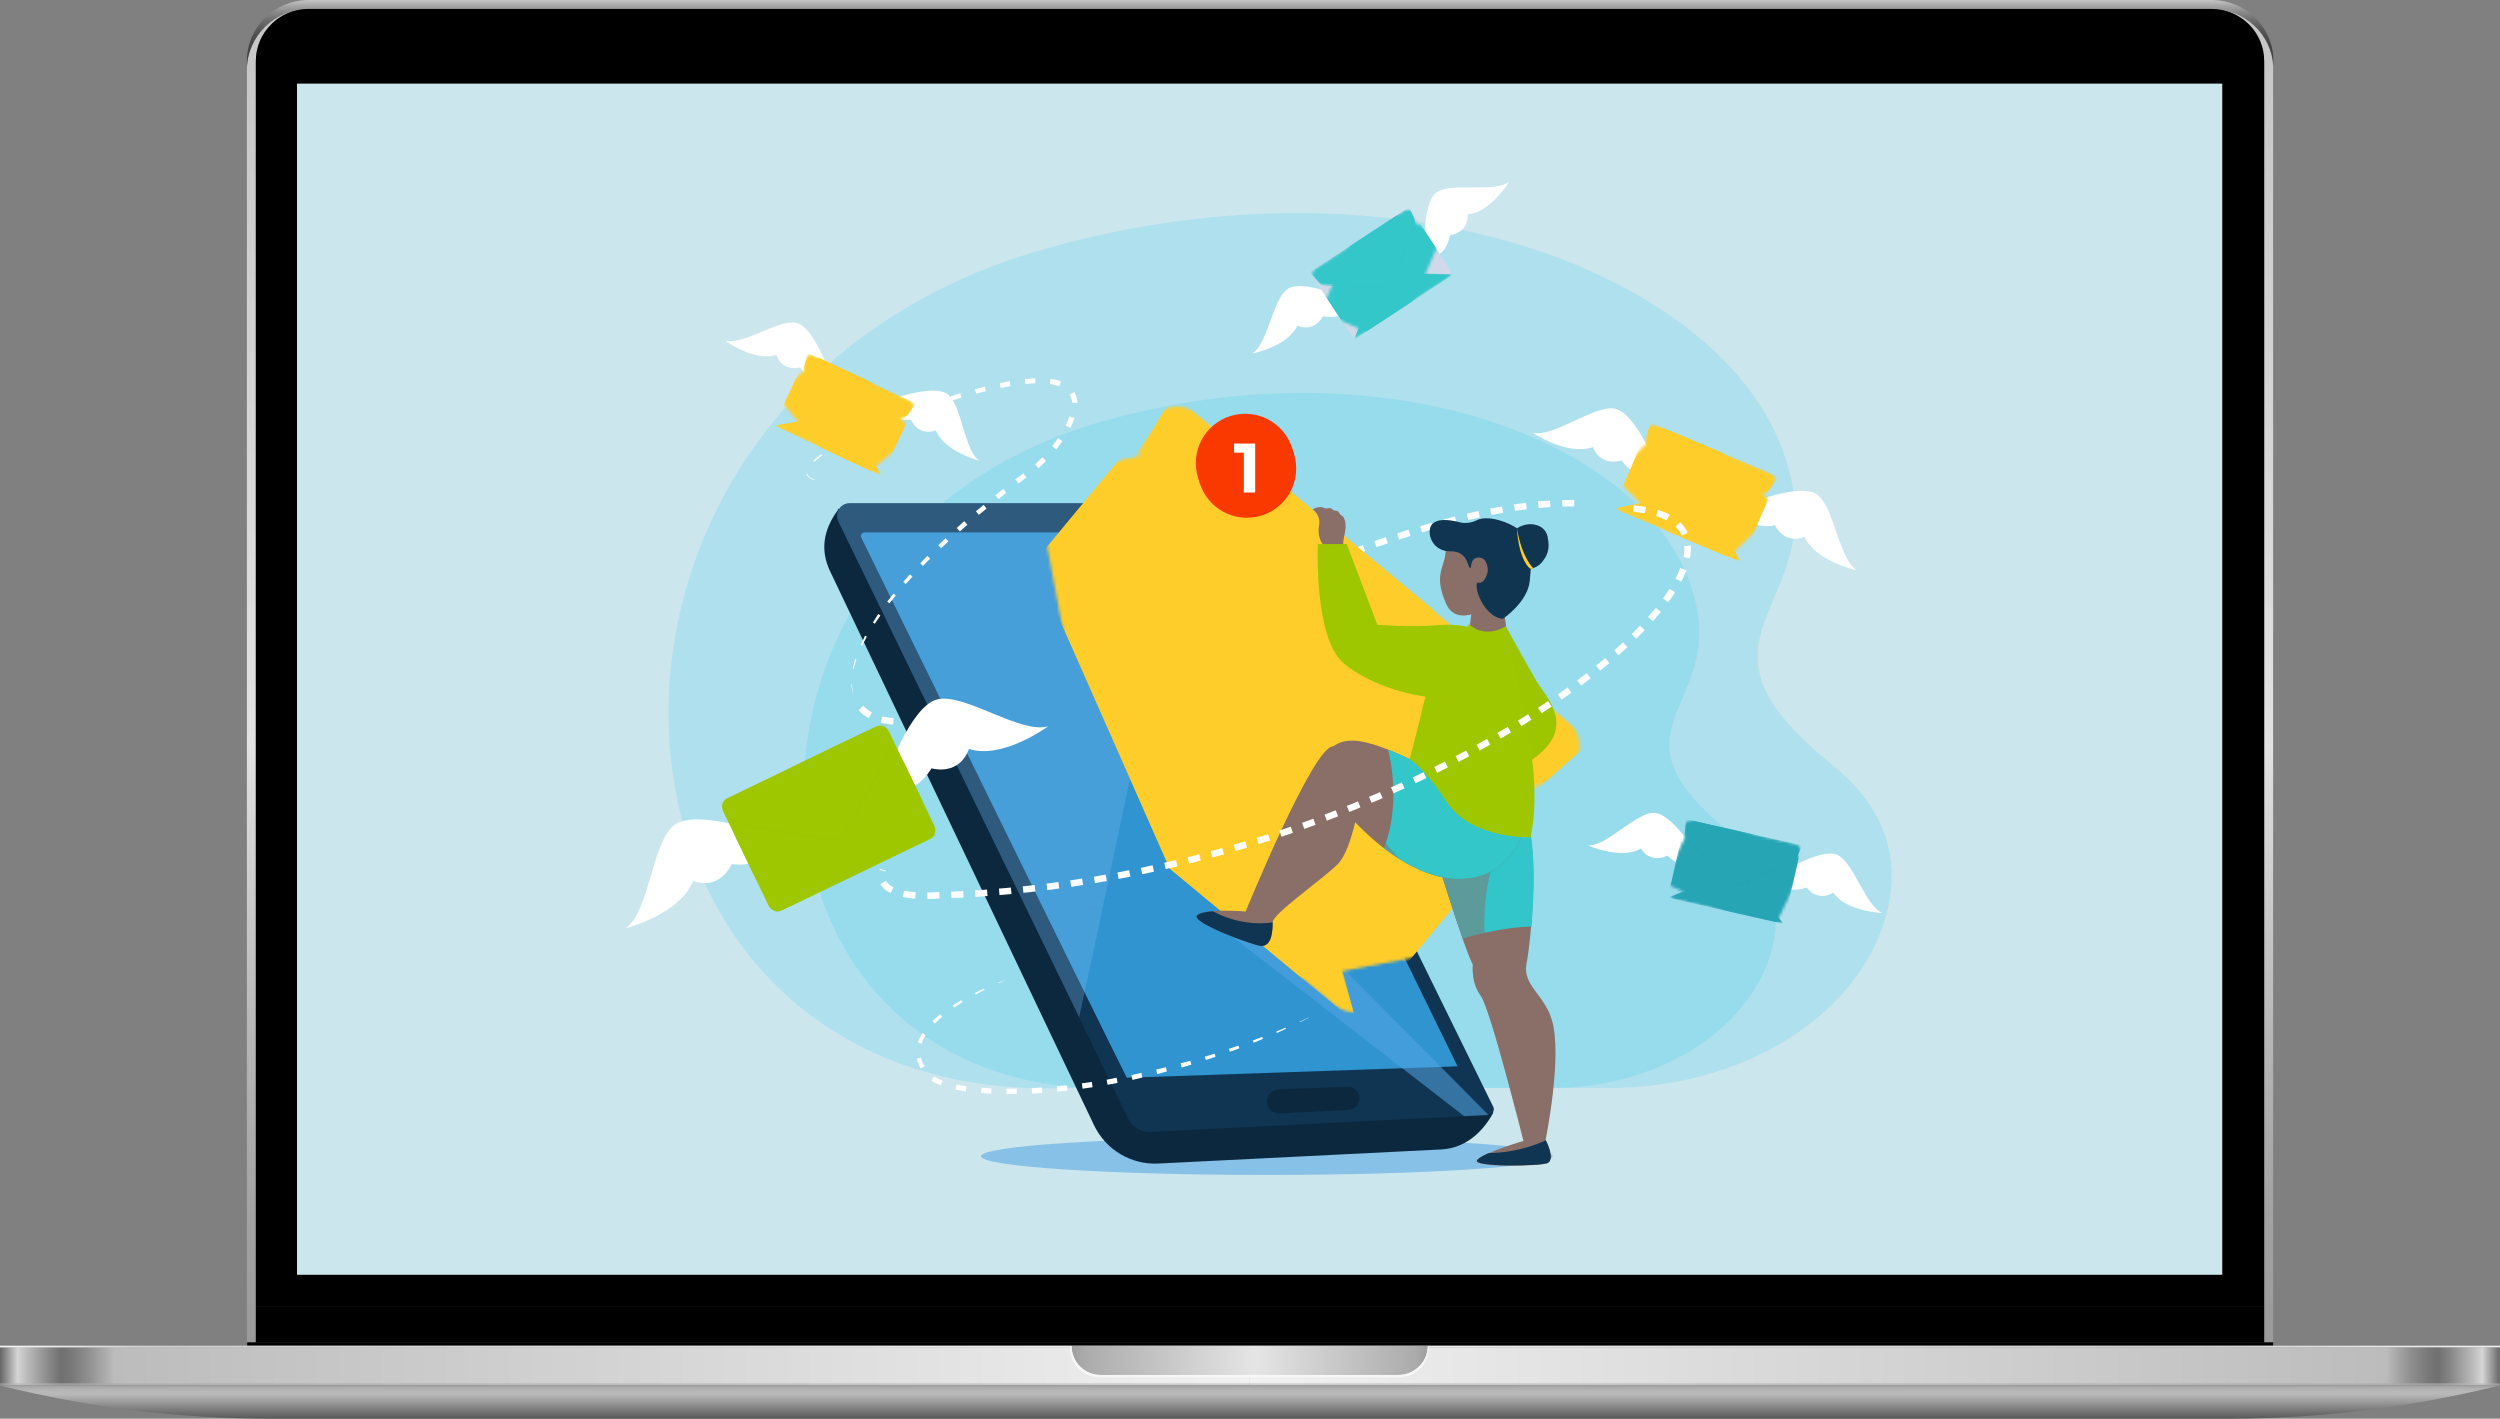 <svg width="867" height="492" viewBox="0 0 867 492" fill="none" xmlns="http://www.w3.org/2000/svg">
<rect x="0" y="0" width="867" height="492" fill="#808080" stroke="none"/>
<g clip-path="url(#clip0_80_4291)">
<path d="M766.966 2.99H107.08C95.23 2.99 85.622 12.492 85.622 24.13V465.521H88.718V21.14C88.718 20.18 88.824 19.325 88.931 18.364C88.931 18.044 89.038 17.724 89.145 17.51C89.251 17.19 89.251 16.977 89.358 16.656C89.465 16.336 89.465 16.122 89.572 15.802C90.319 13.346 91.6 11.211 93.202 9.396C93.415 9.182 93.629 8.969 93.842 8.755C93.949 8.542 94.056 8.435 94.162 8.328C95.016 7.474 96.084 6.62 97.152 5.872C97.472 5.659 97.899 5.445 98.326 5.232C98.753 5.018 99.073 4.805 99.5 4.698C99.821 4.591 100.034 4.378 100.355 4.271C102.383 3.417 104.732 2.99 107.08 2.99H766.966C770.062 2.99 773.051 3.844 775.613 5.232C776.04 5.445 776.36 5.659 776.787 5.872C777.321 6.193 777.748 6.513 778.175 6.833C778.389 7.047 778.602 7.154 778.816 7.367C779.136 7.687 779.457 7.901 779.777 8.221C779.884 8.328 779.99 8.435 780.097 8.542C780.311 8.755 780.524 8.969 780.738 9.182C783.513 12.385 785.222 16.443 785.222 21.034V465.521H788.318V22.849C787.677 11.745 778.389 2.99 766.966 2.99Z" fill="url(#paint0_linear_80_4291)"/>
<path d="M85.622 21.141C85.622 9.503 95.23 0 107.08 0H766.965C778.816 0 788.424 9.503 788.424 21.141V22.849C787.784 11.852 778.389 3.096 767.072 3.096H107.08C95.23 3.096 85.622 12.599 85.622 24.237V21.141Z" fill="url(#paint1_linear_80_4291)"/>
<path d="M785.222 453.242H88.718V465.628H785.222V453.242Z" fill="black"/>
<path d="M785.222 21.247V453.242H88.718V21.247C88.718 11.211 96.938 3.096 106.974 3.096H766.859C777.001 3.096 785.222 11.211 785.222 21.247Z" fill="black"/>
<path d="M788.318 465.521V466.695H785.222H88.718H85.728V465.521H788.318Z" fill="black"/>
<path d="M433.447 467.336H0V480.469H433.447V467.336Z" fill="url(#paint2_linear_80_4291)"/>
<path d="M867 466.695H0V467.336H867V466.695Z" fill="url(#paint3_linear_80_4291)"/>
<path d="M866.893 467.336H433.447V480.469H866.893V467.336Z" fill="url(#paint4_linear_80_4291)"/>
<path d="M433.447 467.336H0V479.721H433.447V467.336Z" fill="url(#paint5_linear_80_4291)"/>
<path d="M866.893 467.336H433.447V479.721H866.893V467.336Z" fill="url(#paint6_linear_80_4291)"/>
<path d="M495.154 466.695C495.154 469.471 494.086 472.034 492.165 473.849C490.35 475.664 487.894 476.839 485.012 476.839H381.668C376.116 476.839 371.632 472.354 371.632 466.802H495.154V466.695Z" fill="url(#paint7_linear_80_4291)"/>
<path d="M495.154 466.695C495.154 469.471 494.086 472.034 492.165 473.849C490.35 475.664 487.894 476.839 485.012 476.839H381.668C376.116 476.839 371.632 472.354 371.632 466.802H371.099V467.549C371.099 473.102 375.583 477.586 381.134 477.586H485.439C490.99 477.586 495.474 473.102 495.474 467.549V466.802H495.154V466.695Z" fill="url(#paint8_linear_80_4291)"/>
<path d="M0 480.469C30.533 488.156 62.241 492 94.163 492H433.447H772.731C804.652 492 836.36 488.049 866.893 480.469H433.447H0Z" fill="url(#paint9_linear_80_4291)"/>
<path d="M770.679 29H103V442.096H770.679V29Z" fill="#CCE6ED"/>
<path opacity="0.22" d="M370.723 377.303H558.157C603.667 377.303 643.699 353.029 653.813 318.471C658.954 300.94 656.173 281.975 635.272 265.118C576.277 217.496 640.413 211.344 617.32 153.776C593.554 94.776 485.594 51.79 363.138 86.094C179.665 137.425 194.329 384.214 370.723 377.303Z" fill="#48CFEF"/>
<path opacity="0.22" d="M389.096 377.303H538.1C574.255 377.303 606.028 358.001 614.118 330.524C618.164 316.617 615.972 301.53 599.37 288.128C552.511 250.284 603.415 245.395 585.127 199.712C566.164 152.849 480.369 118.713 383.028 145.938C237.311 186.732 248.942 382.781 389.096 377.303Z" fill="#48CFEF"/>
<path d="M545.937 174.51C463.681 173.415 323.864 272.957 298.497 245.479" stroke="white" stroke-width="2.256" stroke-miterlimit="10" stroke-dasharray="4.16 4.16"/>
<path opacity="0.56" d="M439.325 407.477C494.063 407.477 538.436 404.572 538.436 400.987C538.436 397.403 494.063 394.497 439.325 394.497C384.588 394.497 340.214 397.403 340.214 400.987C340.214 404.572 384.588 407.477 439.325 407.477Z" fill="#52A4E2"/>
<path d="M499.837 398.627L401.737 403.516C392.298 404.022 383.449 398.712 379.403 390.199L287.877 198.111C284.591 191.199 285.265 184.203 290.406 177.123L290.827 176.365L517.872 385.9C513.995 392.98 507.927 398.206 499.837 398.627Z" fill="#0B283E"/>
<path d="M516.187 386.659L399.04 392.559C395.753 392.727 392.719 390.957 391.287 388.007L290.743 180.832C289.31 177.882 291.417 174.51 294.704 174.51H409.912C413.03 174.51 415.811 176.281 417.244 179.062L517.872 383.877C518.462 385.141 517.619 386.574 516.187 386.659Z" fill="#0F3552"/>
<path d="M298.665 186.395C298.412 185.889 298.581 185.383 298.749 185.215C298.918 184.962 299.171 184.625 299.761 184.625H411.85C413.705 184.625 415.474 185.72 416.317 187.406L505.483 369.801L390.781 373.763C383.027 358.507 298.665 186.395 298.665 186.395Z" fill="#3094D1"/>
<path opacity="0.27" d="M374.262 352.776L290.743 180.832C289.31 177.882 291.417 174.51 294.704 174.51H409.912C413.03 174.51 374.262 352.776 374.262 352.776Z" fill="#84BDF1"/>
<path opacity="0.56" d="M447.501 300.265L427.442 324.877L507.759 387.08L516.187 386.659L458.204 328.164L447.501 300.265Z" fill="#52A4E2"/>
<path d="M439.747 383.372L439.915 383.709C440.59 385.226 442.107 386.237 443.792 386.153L467.643 384.889C470.508 384.72 472.278 381.77 471.014 379.157C470.34 377.724 468.823 376.797 467.306 376.882L443.287 377.809C440.505 377.977 438.651 380.843 439.747 383.372Z" fill="#0B283E"/>
<mask id="mask0_80_4291" style="mask-type:luminance" maskUnits="userSpaceOnUse" x="360" y="143" width="158" height="206">
<path d="M391.751 340.264L360.543 175.285C359.545 169.752 363.178 164.443 368.645 163.392L473.861 143.532C479.393 142.534 484.702 146.167 485.753 151.635L516.961 316.614C517.959 322.147 514.327 327.456 508.859 328.507L403.643 348.367C398.111 349.365 392.802 345.732 391.751 340.264Z" fill="white"/>
</mask>
<g mask="url(#mask0_80_4291)">
<path d="M551.883 256.893L406.909 136.759L325.61 234.888L470.585 355.021L551.883 256.893Z" fill="#FECD29"/>
</g>
<mask id="mask1_80_4291" style="mask-type:luminance" maskUnits="userSpaceOnUse" x="360" y="143" width="158" height="206">
<path d="M391.751 340.264L360.543 175.285C359.545 169.752 363.178 164.443 368.645 163.392L473.861 143.532C479.393 142.534 484.702 146.167 485.753 151.635L516.961 316.614C517.959 322.147 514.327 327.456 508.859 328.507L403.643 348.367C398.111 349.365 392.802 345.732 391.751 340.264Z" fill="white"/>
</mask>
<g mask="url(#mask1_80_4291)">
<path opacity="0.3" d="M551.883 256.893L406.909 136.759L325.61 234.888L470.585 355.021L551.883 256.893Z" fill="#FECD29"/>
</g>
<mask id="mask2_80_4291" style="mask-type:luminance" maskUnits="userSpaceOnUse" x="329" y="141" width="219" height="210">
<path d="M462.754 348.561L333.472 241.434C329.174 237.809 328.584 231.404 332.123 227.105L400.473 144.673C404.097 140.375 410.502 139.785 414.8 143.325L544.082 250.452C548.381 254.077 548.971 260.482 545.431 264.781L477.081 347.213C473.457 351.511 467.052 352.101 462.754 348.561Z" fill="white"/>
</mask>
<g mask="url(#mask2_80_4291)">
<path opacity="0.59" d="M440.758 243.457L331.028 235.281L469.918 352.86L440.758 243.457Z" fill="#FECD29"/>
</g>
<mask id="mask3_80_4291" style="mask-type:luminance" maskUnits="userSpaceOnUse" x="329" y="141" width="219" height="210">
<path d="M462.754 348.561L333.472 241.434C329.174 237.809 328.584 231.404 332.123 227.105L400.473 144.673C404.097 140.375 410.502 139.785 414.8 143.325L544.082 250.452C548.381 254.077 548.971 260.482 545.431 264.781L477.081 347.213C473.457 351.511 467.052 352.101 462.754 348.561Z" fill="white"/>
</mask>
<g mask="url(#mask3_80_4291)">
<path d="M438.735 245.901L325.634 234.944L470.592 355.051L438.735 245.901Z" fill="#FECD29"/>
</g>
<mask id="mask4_80_4291" style="mask-type:luminance" maskUnits="userSpaceOnUse" x="329" y="141" width="219" height="210">
<path d="M462.754 348.561L333.472 241.434C329.174 237.809 328.584 231.404 332.123 227.105L400.473 144.673C404.097 140.375 410.502 139.785 414.8 143.325L544.082 250.452C548.381 254.077 548.971 260.482 545.431 264.781L477.081 347.213C473.457 351.511 467.052 352.101 462.754 348.561Z" fill="white"/>
</mask>
<g mask="url(#mask4_80_4291)">
<path opacity="0.59" d="M417.244 256.184L394.236 166.925C393.393 163.638 393.225 158.833 394.995 155.968L405.108 141.049L548.634 259.977L536.666 270.85C534.138 273.125 528.66 275.738 525.289 275.485L432.836 268.995C425.335 268.405 419.098 263.264 417.244 256.184Z" fill="#FECD29"/>
</g>
<mask id="mask5_80_4291" style="mask-type:luminance" maskUnits="userSpaceOnUse" x="329" y="141" width="219" height="210">
<path d="M462.754 348.561L333.472 241.434C329.174 237.809 328.584 231.404 332.123 227.105L400.473 144.673C404.097 140.375 410.502 139.785 414.8 143.325L544.082 250.452C548.381 254.077 548.971 260.482 545.431 264.781L477.081 347.213C473.457 351.511 467.052 352.101 462.754 348.561Z" fill="white"/>
</mask>
<g mask="url(#mask5_80_4291)">
<path d="M420.025 252.728L396.09 162.711C395.247 159.423 395.669 155.968 397.439 153.018L406.962 136.75L551.92 256.858L537.846 269.248C535.317 271.524 531.946 272.62 528.575 272.367L435.617 265.54C428.116 265.034 421.964 259.892 420.025 252.728Z" fill="#FECD29"/>
</g>
<path d="M356.902 191.031L413.705 319.483L365.582 313.245L311.392 202.409L356.902 191.031Z" fill="#3094D1"/>
<path d="M520.232 198.869C520.232 198.869 522.086 216.822 522.676 220.278C523.266 223.734 509.36 219.604 509.36 219.604C509.36 219.604 510.962 211.259 510.035 207.382C509.192 203.505 520.232 198.869 520.232 198.869Z" fill="#896F68"/>
<path d="M496.972 293.775C496.972 293.775 507.759 329.091 510.793 334.486C510.793 334.486 510.035 340.638 513.49 345.274C516.946 349.91 528.323 395.677 528.323 395.677C528.323 395.677 515.007 399.554 512.31 402.252C509.613 404.949 534.812 404.527 536.751 403.347C539.363 401.746 535.992 395.424 535.992 395.424C535.992 395.424 541.976 366.43 538.184 353.703C535.487 344.684 527.902 341.734 529.419 334.064C530.936 326.394 534.644 290.151 527.649 280.542C520.822 270.934 496.972 293.775 496.972 293.775Z" fill="#896F68"/>
<path d="M531.104 321.337C532.284 307.43 532.706 287.37 527.818 280.542C520.907 270.934 497.056 293.775 497.056 293.775C497.056 293.775 502.956 313.161 507.338 325.467C512.31 323.95 522.34 321.421 531.104 321.337Z" fill="#33C7CA"/>
<path opacity="0.15" d="M531.104 321.337C532.284 307.43 532.706 287.37 527.818 280.542C520.907 270.934 497.056 293.775 497.056 293.775C497.056 293.775 502.956 313.161 507.338 325.467C512.31 323.95 522.34 321.421 531.104 321.337Z" fill="#33C7CA"/>
<path opacity="0.49" d="M519.137 345.274C515.344 340.891 516.861 335.834 516.272 333.306C512.226 317.038 517.62 299.423 517.62 299.423H498.742C501.944 309.621 508.518 330.356 510.793 334.401C510.793 334.401 510.035 340.554 513.49 345.19C515.934 348.393 522.171 371.824 525.795 385.647C525.795 385.647 522.508 349.151 519.137 345.274Z" fill="#896F68"/>
<path d="M530.683 278.688C530.683 278.688 528.997 305.238 505.399 304.817C481.717 304.395 454.327 270.85 458.709 263.18C465.452 251.379 477.251 257.617 501.775 269.332C526.216 281.132 530.683 278.688 530.683 278.688Z" fill="#896F68"/>
<path d="M471.941 274.979C471.941 274.979 469.244 294.45 463.934 299.675C458.625 304.985 441.348 316.954 441.348 319.82C441.348 322.685 441.179 328.08 437.387 328.08C435.364 328.08 412.356 319.82 415.222 317.375C418.087 314.931 431.993 316.111 431.993 316.111C431.993 316.111 455.254 259.134 462.165 258.881C469.075 258.628 471.941 274.979 471.941 274.979Z" fill="#896F68"/>
<path d="M481.38 259.977C482.391 264.022 485.678 279.447 479.947 294.197C487.785 300.181 496.887 304.732 505.399 304.817C529.081 305.238 530.683 278.688 530.683 278.688C530.683 278.688 526.216 281.132 501.691 269.332C493.685 265.455 486.942 262.168 481.38 259.977Z" fill="#33C7CA"/>
<path d="M468.233 193.812L466.041 191.958C466.041 191.115 465.452 188.586 466.294 185.299C467.137 181.928 466.379 179.146 465.199 178.725C464.44 178.472 464.524 177.123 463.26 177.123C461.912 177.123 462.08 175.859 460.395 176.281C459.384 176.533 458.962 175.859 458.204 175.859C456.939 175.859 456.518 176.028 455.254 176.618C455.254 176.618 458.204 178.725 457.445 182.349C457.108 184.035 457.192 186.732 458.794 188.839C459.384 189.682 459.636 190.693 459.468 191.705L458.709 195.245L468.233 193.812Z" fill="#896F68"/>
<path d="M517.283 226.684L522.171 217.159C522.171 217.159 530.093 231.572 532.79 236.124C535.824 241.265 545.516 250.537 534.897 260.567C524.278 270.597 511.215 270.007 511.215 270.007L517.283 226.684Z" fill="#9EC700"/>
<path opacity="0.2" d="M517.283 226.684L522.171 217.159C522.171 217.159 530.093 231.572 532.79 236.124C535.824 241.265 545.516 250.537 534.897 260.567C524.278 270.597 511.215 270.007 511.215 270.007L517.283 226.684Z" fill="#9EC700"/>
<path opacity="0.2" d="M525.458 231.994C525.458 231.994 533.464 247.839 533.464 250.705C533.464 253.571 527.48 258.965 527.48 258.965L525.458 231.994Z" fill="#9EC700"/>
<path d="M499.921 197.352C499.837 197.605 499.753 197.773 499.753 198.026C498.741 202.072 500.006 205.949 501.607 209.574C505.821 218.929 520.654 209.405 522.424 201.651C524.446 192.969 521.496 185.383 514.754 183.023C510.54 181.591 505.315 181.422 501.944 188.418C501.27 189.935 501.438 191.621 501.101 193.222C500.764 194.571 500.343 195.919 499.921 197.352Z" fill="#896F68"/>
<path opacity="0.4" d="M522.76 199.712L511.214 186.142C511.214 186.142 509.781 190.104 506.242 194.908C502.534 199.965 509.36 210.079 504.809 212.776C506.41 213.451 508.264 213.451 510.203 212.945C509.95 216.317 509.36 219.519 509.36 219.519C509.36 219.519 523.266 223.565 522.676 220.194C522.339 218.087 521.496 210.501 520.906 204.938C521.665 203.842 522.17 202.662 522.423 201.566C522.592 200.976 522.676 200.386 522.76 199.712Z" fill="#896F68"/>
<path d="M524.362 185.383C524.362 185.383 525.036 183.192 528.323 182.181C532.031 181.085 535.908 182.518 536.666 186.058C537.678 190.609 536.498 192.885 534.559 195.161C532.537 197.436 528.744 198.111 527.312 196.256C525.963 194.402 524.362 185.383 524.362 185.383Z" fill="#0F3552"/>
<path opacity="0.34" d="M524.362 185.383C524.362 185.383 525.036 183.192 528.323 182.181C532.031 181.085 535.908 182.518 536.666 186.058C537.678 190.609 536.498 192.885 534.559 195.161C532.537 197.436 528.744 198.111 527.312 196.256C525.963 194.402 524.362 185.383 524.362 185.383Z" fill="#0F3552"/>
<path d="M512.142 180.41C512.142 180.41 509.276 182.012 506.074 181.085C502.787 180.242 498.152 179.568 496.382 182.18C494.696 184.793 496.55 191.283 503.04 191.199C509.614 191.031 508.855 197.773 510.035 196.846C511.131 196.003 510.625 194.402 513.406 194.739C516.272 194.992 516.356 200.723 513.153 201.313C509.866 201.903 514.755 214.378 521.244 214.546C521.244 214.546 529.756 208.899 530.514 201.482C531.189 194.065 531.526 189.261 528.66 185.552C525.795 181.759 516.44 178.219 512.142 180.41Z" fill="#0F3552"/>
<path d="M509.529 216.485C509.529 216.485 514.249 221.711 522.171 217.244C522.171 217.244 524.362 226.178 529.081 249.441C533.717 271.861 532.115 284.673 530.767 290.404C530.767 290.404 510.372 291.078 501.86 278.267C493.348 265.455 488.881 263.348 488.881 263.348L496.972 231.741L509.529 216.485Z" fill="#9EC700"/>
<path opacity="0.44" d="M512.142 238.231C513.575 243.794 492.589 248.43 492.589 248.43L495.708 235.365C495.792 235.365 511.468 235.197 512.142 238.231Z" fill="#9EC700"/>
<path d="M516.103 222.301C516.103 222.301 513.996 215.474 498.236 216.822C488.965 217.665 477.672 216.654 477.672 216.654L467.053 188.671H457.024C457.024 188.671 455.507 221.627 466.294 230.308C474.891 237.304 491.494 243.288 506.664 242.024C521.834 240.759 516.103 222.301 516.103 222.301Z" fill="#9EC700"/>
<path opacity="0.34" d="M524.699 182.433C527.396 192.211 523.603 195.582 513.406 194.739C512.057 194.655 513.069 200.302 512.31 201.061C511.13 206.286 515.934 214.378 521.159 214.462C521.159 214.462 529.671 208.815 530.43 201.398C531.104 193.981 531.441 189.176 528.576 185.468C527.817 184.372 526.385 183.276 524.699 182.433Z" fill="#0F3552"/>
<path d="M510.203 197.268C510.203 197.268 509.782 193.643 512.479 193.391C515.26 193.138 515.85 195.919 515.934 197.605C516.018 199.375 514.164 203.842 511.383 201.398" fill="#896F68"/>
<path opacity="0.4" d="M510.203 197.268C510.203 197.268 509.782 193.643 512.479 193.391C515.26 193.138 515.85 195.919 515.934 197.605C516.018 199.375 514.164 203.842 511.383 201.398" fill="#896F68"/>
<path d="M526.047 183.192C526.047 183.192 526.469 193.644 530.683 197.268L531.778 197.099C531.863 197.099 527.901 193.896 526.047 183.192Z" fill="#FECD29"/>
<path opacity="0.49" d="M470.677 275.232C470.677 275.232 471.772 278.941 470.002 285.094C470.002 285.094 481.211 295.714 485.088 297.568L474.385 285.6C473.711 284.841 473.289 283.83 473.205 282.734C473.036 280.964 472.531 278.014 470.677 275.232Z" fill="#896F68"/>
<path d="M536.077 395.424C536.077 395.424 527.986 399.723 516.271 399.891C514.502 400.65 513.069 401.493 512.395 402.167C509.698 404.864 534.897 404.443 536.835 403.263C539.448 401.746 536.077 395.424 536.077 395.424Z" fill="#0F3552"/>
<path d="M420.616 316.027C418.256 316.195 416.149 316.617 415.222 317.375C412.357 319.82 435.28 328.08 437.387 328.08C441.18 328.08 441.348 322.685 441.348 319.82C441.348 319.904 431.403 321.843 420.616 316.027Z" fill="#0F3552"/>
<path opacity="0.27" d="M356.902 191.031L391.877 270.091L382.269 315.353L365.582 313.245L311.392 202.409L356.902 191.031Z" fill="#84BDF1"/>
<path d="M432.415 179.568C441.863 179.568 449.523 171.907 449.523 162.457C449.523 153.008 441.863 145.347 432.415 145.347C422.966 145.347 415.306 153.008 415.306 162.457C415.306 171.907 422.966 179.568 432.415 179.568Z" fill="#FA3900"/>
<path d="M431.825 177.713C441.273 177.713 448.933 170.053 448.933 160.603C448.933 151.154 441.273 143.493 431.825 143.493C422.376 143.493 414.716 151.154 414.716 160.603C414.716 170.053 422.376 177.713 431.825 177.713Z" fill="#FA3900"/>
<path d="M435.297 153.824V170.804H431.367V156.977H427.971V153.824H435.297Z" fill="white"/>
<path d="M605.1 175.185C605.1 175.185 624.147 167.178 630.13 171.476C636.114 175.775 637.631 193.812 643.952 197.774C643.952 197.774 629.625 194.739 625.832 186.142C625.832 186.142 619.511 189.345 615.55 182.181C615.55 182.265 604.426 184.456 605.1 175.185Z" fill="white"/>
<path d="M574.76 162.289C574.76 162.289 567.259 143.072 560.011 141.723C552.763 140.375 538.773 151.837 531.525 150.067C531.525 150.067 543.661 158.243 552.426 155.04C552.426 155.04 554.533 161.783 562.371 159.676C562.455 159.676 568.608 169.2 574.76 162.289Z" fill="white"/>
<mask id="mask6_80_4291" style="mask-type:luminance" maskUnits="userSpaceOnUse" x="560" y="143" width="56" height="56">
<path d="M591.378 197.46L561.472 166.845C560.458 165.777 560.503 164.15 561.538 163.214L581.106 144.112C582.173 143.098 583.801 143.143 584.737 144.178L614.642 174.794C615.656 175.861 615.611 177.488 614.577 178.424L595.008 197.527C594.052 198.495 592.424 198.45 591.378 197.46Z" fill="white"/>
</mask>
<g mask="url(#mask6_80_4291)">
<path d="M616.508 165.153L572.235 146.502L559.64 176.407L603.912 195.059L616.508 165.153Z" fill="#FECD29"/>
</g>
<mask id="mask7_80_4291" style="mask-type:luminance" maskUnits="userSpaceOnUse" x="560" y="143" width="56" height="56">
<path d="M591.378 197.46L561.472 166.845C560.458 165.777 560.503 164.15 561.538 163.214L581.106 144.112C582.173 143.098 583.801 143.143 584.737 144.178L614.642 174.794C615.656 175.861 615.611 177.488 614.577 178.424L595.008 197.527C594.052 198.495 592.424 198.45 591.378 197.46Z" fill="white"/>
</mask>
<g mask="url(#mask7_80_4291)">
<path opacity="0.3" d="M616.508 165.153L572.235 146.502L559.64 176.407L603.912 195.059L616.508 165.153Z" fill="#FECD29"/>
</g>
<mask id="mask8_80_4291" style="mask-type:luminance" maskUnits="userSpaceOnUse" x="560" y="147" width="56" height="48">
<path d="M601.476 194.065L562.034 177.461C560.686 176.871 560.096 175.354 560.686 174.089L571.305 148.888C571.895 147.539 573.412 146.949 574.676 147.539L614.118 164.143C615.467 164.733 616.056 166.251 615.467 167.515L604.848 192.716C604.342 193.981 602.825 194.571 601.476 194.065Z" fill="white"/>
</mask>
<g mask="url(#mask8_80_4291)">
<path opacity="0.59" d="M588.413 170.043L561.023 176.112L603.583 194.571L588.413 170.043Z" fill="#FECD29"/>
</g>
<mask id="mask9_80_4291" style="mask-type:luminance" maskUnits="userSpaceOnUse" x="560" y="147" width="56" height="48">
<path d="M601.476 194.065L562.034 177.461C560.686 176.871 560.096 175.354 560.686 174.089L571.305 148.888C571.895 147.539 573.412 146.949 574.676 147.539L614.118 164.143C615.467 164.733 616.056 166.251 615.467 167.515L604.848 192.716C604.342 193.981 602.825 194.571 601.476 194.065Z" fill="white"/>
</mask>
<g mask="url(#mask9_80_4291)">
<path d="M588.076 170.802L559.675 176.449L603.921 195.076L588.076 170.802Z" fill="#FECD29"/>
</g>
<mask id="mask10_80_4291" style="mask-type:luminance" maskUnits="userSpaceOnUse" x="560" y="147" width="56" height="48">
<path d="M601.476 194.065L562.034 177.461C560.686 176.871 560.096 175.354 560.686 174.089L571.305 148.888C571.895 147.539 573.412 146.949 574.676 147.539L614.118 164.143C615.467 164.733 616.056 166.251 615.467 167.515L604.848 192.716C604.342 193.981 602.825 194.571 601.476 194.065Z" fill="white"/>
</mask>
<g mask="url(#mask10_80_4291)">
<path opacity="0.59" d="M583.609 174.848L571.389 154.788C570.968 154.029 570.546 152.933 570.799 152.091L572.147 147.708L615.972 166.166L613.865 169.706C613.444 170.465 612.264 171.476 611.421 171.729L588.413 176.955C586.475 177.292 584.536 176.449 583.609 174.848Z" fill="#FECD29"/>
</g>
<mask id="mask11_80_4291" style="mask-type:luminance" maskUnits="userSpaceOnUse" x="560" y="147" width="56" height="48">
<path d="M601.476 194.065L562.034 177.461C560.686 176.871 560.096 175.354 560.686 174.089L571.305 148.888C571.895 147.539 573.412 146.949 574.676 147.539L614.118 164.143C615.467 164.733 616.056 166.251 615.467 167.515L604.848 192.716C604.342 193.981 602.825 194.571 601.476 194.065Z" fill="white"/>
</mask>
<g mask="url(#mask11_80_4291)">
<path d="M584.03 173.836L571.557 153.608C571.136 152.849 570.967 152.006 571.136 151.163L572.231 146.528L616.477 165.155L613.949 169.201C613.528 169.959 612.769 170.465 611.926 170.633L588.75 175.775C586.896 176.196 584.957 175.438 584.03 173.836Z" fill="#FECD29"/>
</g>
<path d="M616.646 303.384C616.646 303.384 631.479 293.775 637.21 296.473C642.941 299.17 646.902 314.173 652.801 316.617C652.801 316.617 640.244 316.196 635.777 309.537C635.777 309.537 630.889 313.161 626.507 307.767C626.591 307.767 617.489 311.307 616.646 303.384Z" fill="white"/>
<path d="M589.087 297.063C589.087 297.063 579.901 281.891 573.58 281.891C567.259 281.807 557.146 293.607 550.741 293.185C550.741 293.185 562.203 298.327 569.113 294.281C569.113 294.281 571.895 299.675 578.215 296.725C578.3 296.725 584.958 303.89 589.087 297.063Z" fill="white"/>
<mask id="mask12_80_4291" style="mask-type:luminance" maskUnits="userSpaceOnUse" x="577" y="281" width="49" height="42">
<path d="M612.217 322.729L579.061 306.945C577.966 306.438 577.486 305.12 578.011 303.942L588.056 282.796C588.563 281.701 589.881 281.221 591.058 281.746L624.214 297.531C625.309 298.037 625.789 299.356 625.264 300.533L615.219 321.679C614.63 322.756 613.312 323.236 612.217 322.729Z" fill="white"/>
</mask>
<g mask="url(#mask12_80_4291)">
<path d="M624.768 293.163L584.569 284.082L578.424 311.294L618.623 320.375L624.768 293.163Z" fill="#26A5B4"/>
</g>
<mask id="mask13_80_4291" style="mask-type:luminance" maskUnits="userSpaceOnUse" x="577" y="281" width="49" height="42">
<path d="M612.217 322.729L579.061 306.945C577.966 306.438 577.486 305.12 578.011 303.942L588.056 282.796C588.563 281.701 589.881 281.221 591.058 281.746L624.214 297.531C625.309 298.037 625.789 299.356 625.264 300.533L615.219 321.679C614.63 322.756 613.312 323.236 612.217 322.729Z" fill="white"/>
</mask>
<g mask="url(#mask13_80_4291)">
<path opacity="0.3" d="M624.768 293.163L584.569 284.082L578.424 311.294L618.623 320.375L624.768 293.163Z" fill="#26A5B4"/>
</g>
<mask id="mask14_80_4291" style="mask-type:luminance" maskUnits="userSpaceOnUse" x="578" y="284" width="47" height="36">
<path d="M616.477 319.904L580.659 311.813C579.479 311.56 578.721 310.38 578.973 309.115L584.114 286.274C584.367 285.094 585.547 284.335 586.811 284.588L622.629 292.68C623.809 292.933 624.568 294.113 624.315 295.377L619.174 318.218C618.837 319.398 617.657 320.157 616.477 319.904Z" fill="white"/>
</mask>
<g mask="url(#mask14_80_4291)">
<path opacity="0.59" d="M601.813 301.614L579.563 310.885L618.331 319.988L601.813 301.614Z" fill="#26A5B4"/>
</g>
<mask id="mask15_80_4291" style="mask-type:luminance" maskUnits="userSpaceOnUse" x="578" y="284" width="47" height="36">
<path d="M616.477 319.904L580.659 311.813C579.479 311.56 578.721 310.38 578.973 309.115L584.114 286.274C584.367 285.094 585.547 284.335 586.811 284.588L622.629 292.68C623.809 292.933 624.568 294.113 624.315 295.377L619.174 318.218C618.837 319.398 617.657 320.157 616.477 319.904Z" fill="white"/>
</mask>
<g mask="url(#mask15_80_4291)">
<path d="M601.644 302.288L578.468 311.307L618.668 320.41L601.644 302.288Z" fill="#26A5B4"/>
</g>
<mask id="mask16_80_4291" style="mask-type:luminance" maskUnits="userSpaceOnUse" x="578" y="284" width="47" height="36">
<path d="M616.477 319.904L580.659 311.813C579.479 311.56 578.721 310.38 578.973 309.115L584.114 286.274C584.367 285.094 585.547 284.335 586.811 284.588L622.629 292.68C623.809 292.933 624.568 294.113 624.315 295.377L619.174 318.218C618.837 319.398 617.657 320.157 616.477 319.904Z" fill="white"/>
</mask>
<g mask="url(#mask16_80_4291)">
<path opacity="0.59" d="M598.442 306.418L585.126 291.331C584.62 290.741 584.114 289.814 584.199 289.14L584.704 285.262L624.484 294.281L623.219 297.568C622.967 298.242 622.124 299.338 621.45 299.591L602.74 307.514C601.223 307.935 599.537 307.598 598.442 306.418Z" fill="#26A5B4"/>
</g>
<mask id="mask17_80_4291" style="mask-type:luminance" maskUnits="userSpaceOnUse" x="578" y="284" width="47" height="36">
<path d="M616.477 319.904L580.659 311.813C579.479 311.56 578.721 310.38 578.973 309.115L584.114 286.274C584.367 285.094 585.547 284.335 586.811 284.588L622.629 292.68C623.809 292.933 624.568 294.113 624.315 295.377L619.174 318.218C618.837 319.398 617.657 320.157 616.477 319.904Z" fill="white"/>
</mask>
<g mask="url(#mask17_80_4291)">
<path d="M598.694 305.407L585.126 290.235C584.62 289.645 584.367 288.971 584.452 288.213L584.704 284.083L624.905 293.185L623.388 296.978C623.135 297.653 622.545 298.243 621.871 298.495L603.077 306.334C601.476 307.008 599.706 306.671 598.694 305.407Z" fill="#26A5B4"/>
</g>
<path d="M306.756 270.765C306.756 270.765 315.521 244.721 325.128 242.53C334.652 240.338 353.952 254.667 363.475 251.885C363.475 251.885 347.799 263.517 336 259.724C336 259.724 333.556 268.827 323.022 266.467C323.022 266.551 315.352 279.615 306.756 270.765Z" fill="white"/>
<path d="M267.23 289.645C267.23 289.645 241.441 280.121 233.771 286.19C226.102 292.258 225.175 316.28 217 321.927C217 321.927 235.878 317.038 240.345 305.491C240.345 305.491 248.941 309.368 253.745 299.675C253.745 299.675 268.747 301.951 267.23 289.645Z" fill="white"/>
<path d="M322.432 290.994L271.191 315.69C269.506 316.533 267.399 315.774 266.556 314.088L250.796 281.385C249.953 279.7 250.712 277.592 252.397 276.75L303.638 252.054C305.324 251.211 307.431 251.969 308.273 253.655L324.033 286.358C324.876 288.044 324.118 290.151 322.432 290.994Z" fill="#9EC700"/>
<mask id="mask18_80_4291" style="mask-type:luminance" maskUnits="userSpaceOnUse" x="252" y="246" width="71" height="75">
<path d="M322.062 275.063L286.625 319.56C285.472 321.052 283.245 321.283 281.754 320.131L253.36 297.517C251.868 296.364 251.637 294.137 252.789 292.646L288.227 248.148C289.379 246.657 291.607 246.425 293.098 247.578L321.492 270.192C322.983 271.344 323.215 273.572 322.062 275.063Z" fill="white"/>
</mask>
<g mask="url(#mask18_80_4291)">
<path d="M306.776 250.528L249.305 278.233L268.04 317.105L325.511 289.4L306.776 250.528Z" fill="#9EC700"/>
</g>
<mask id="mask19_80_4291" style="mask-type:luminance" maskUnits="userSpaceOnUse" x="252" y="246" width="71" height="75">
<path d="M322.062 275.063L286.625 319.56C285.472 321.052 283.245 321.283 281.754 320.131L253.36 297.517C251.868 296.364 251.637 294.137 252.789 292.646L288.227 248.148C289.379 246.657 291.607 246.425 293.098 247.578L321.492 270.192C322.983 271.344 323.215 273.572 322.062 275.063Z" fill="white"/>
</mask>
<g mask="url(#mask19_80_4291)">
<path opacity="0.3" d="M306.776 250.528L249.305 278.233L268.04 317.105L325.511 289.4L306.776 250.528Z" fill="#9EC700"/>
</g>
<mask id="mask20_80_4291" style="mask-type:luminance" maskUnits="userSpaceOnUse" x="250" y="251" width="75" height="66">
<path d="M322.432 290.994L271.191 315.69C269.506 316.533 267.399 315.774 266.556 314.088L250.796 281.385C249.953 279.7 250.712 277.592 252.397 276.75L303.638 252.054C305.324 251.211 307.431 251.969 308.273 253.655L324.033 286.358C324.876 288.044 324.118 290.151 322.432 290.994Z" fill="white"/>
</mask>
<g mask="url(#mask20_80_4291)">
<path opacity="0.59" d="M286.951 282.902L268.916 315.521L324.792 289.308L286.951 282.902Z" fill="#9EC700"/>
</g>
<mask id="mask21_80_4291" style="mask-type:luminance" maskUnits="userSpaceOnUse" x="250" y="251" width="75" height="66">
<path d="M322.432 290.994L271.191 315.69C269.506 316.533 267.399 315.774 266.556 314.088L250.796 281.385C249.953 279.7 250.712 277.592 252.397 276.75L303.638 252.054C305.324 251.211 307.431 251.969 308.273 253.655L324.033 286.358C324.876 288.044 324.118 290.151 322.432 290.994Z" fill="white"/>
</mask>
<g mask="url(#mask21_80_4291)">
<path d="M287.372 283.83L268.073 317.123L325.55 289.477L287.372 283.83Z" fill="#9EC700"/>
</g>
<mask id="mask22_80_4291" style="mask-type:luminance" maskUnits="userSpaceOnUse" x="250" y="251" width="75" height="66">
<path d="M322.432 290.994L271.191 315.69C269.506 316.533 267.399 315.774 266.556 314.088L250.796 281.385C249.953 279.7 250.712 277.592 252.397 276.75L303.638 252.054C305.324 251.211 307.431 251.969 308.273 253.655L324.033 286.358C324.876 288.044 324.118 290.151 322.432 290.994Z" fill="white"/>
</mask>
<g mask="url(#mask22_80_4291)">
<path opacity="0.59" d="M287.54 291.921L256.779 286.442C255.683 286.274 254.166 285.6 253.492 284.672L250.29 279.447L307.177 252.054L308.863 257.279C309.2 258.375 309.284 260.482 308.694 261.494L293.693 288.971C292.429 291.162 289.984 292.342 287.54 291.921Z" fill="#9EC700"/>
</g>
<mask id="mask23_80_4291" style="mask-type:luminance" maskUnits="userSpaceOnUse" x="250" y="251" width="75" height="66">
<path d="M322.432 290.994L271.191 315.69C269.506 316.533 267.399 315.774 266.556 314.088L250.796 281.385C249.953 279.7 250.712 277.592 252.397 276.75L303.638 252.054C305.324 251.211 307.431 251.969 308.273 253.655L324.033 286.358C324.876 288.044 324.118 290.151 322.432 290.994Z" fill="white"/>
</mask>
<g mask="url(#mask23_80_4291)">
<path d="M286.867 290.573L255.768 285.263C254.673 285.094 253.661 284.42 252.987 283.492L249.363 278.267L306.841 250.537L308.695 256.605C309.032 257.701 308.864 258.881 308.358 259.892L293.104 287.538C291.755 289.814 289.311 290.994 286.867 290.573Z" fill="#9EC700"/>
</g>
<path d="M494.106 88.033C494.106 88.033 493.011 70.333 498.236 66.709C503.377 63.084 518.378 66.961 523.435 63C523.435 63 516.861 73.704 508.939 74.379C508.939 74.379 509.698 80.447 502.871 81.543C502.787 81.543 501.439 91.236 494.106 88.033Z" fill="white"/>
<path d="M467.896 103.794C467.896 103.794 451.715 96.63 446.489 100.254C441.264 103.879 439.747 119.303 434.269 122.59C434.269 122.59 446.658 120.23 449.945 112.897C449.945 112.897 455.339 115.679 458.794 109.694C458.794 109.694 468.402 111.717 467.896 103.794Z" fill="white"/>
<path d="M502.112 96.377L471.435 116.522C470.424 117.196 468.991 116.943 468.317 115.847L455.507 96.293C454.832 95.282 455.085 93.849 456.181 93.174L486.858 73.114C487.869 72.44 489.302 72.693 489.976 73.789L502.787 93.343C503.461 94.355 503.124 95.703 502.112 96.377Z" fill="#D0D9E9"/>
<mask id="mask24_80_4291" style="mask-type:luminance" maskUnits="userSpaceOnUse" x="458" y="71" width="42" height="48">
<path d="M499.21 83.527L484.598 117.196C484.122 118.315 482.785 118.889 481.62 118.342L460.187 109.014C459.068 108.538 458.494 107.201 459.041 106.036L473.699 72.438C474.175 71.319 475.512 70.745 476.676 71.292L498.11 80.62C499.229 81.096 499.686 82.409 499.21 83.527Z" fill="white"/>
</mask>
<g mask="url(#mask24_80_4291)">
<path d="M488.734 71.852L454.268 94.451L469.563 117.782L504.029 95.183L488.734 71.852Z" fill="#33C7CA"/>
</g>
<mask id="mask25_80_4291" style="mask-type:luminance" maskUnits="userSpaceOnUse" x="458" y="71" width="42" height="48">
<path d="M499.21 83.527L484.598 117.196C484.122 118.315 482.785 118.889 481.62 118.342L460.187 109.014C459.068 108.538 458.494 107.201 459.041 106.036L473.699 72.438C474.175 71.319 475.512 70.745 476.676 71.292L498.11 80.62C499.229 81.096 499.686 82.409 499.21 83.527Z" fill="white"/>
</mask>
<g mask="url(#mask25_80_4291)">
<path opacity="0.3" d="M488.734 71.852L454.268 94.451L469.563 117.782L504.029 95.183L488.734 71.852Z" fill="#33C7CA"/>
</g>
<mask id="mask26_80_4291" style="mask-type:luminance" maskUnits="userSpaceOnUse" x="455" y="72" width="49" height="45">
<path d="M502.112 96.377L471.435 116.522C470.424 117.196 468.991 116.943 468.317 115.847L455.507 96.293C454.832 95.282 455.085 93.849 456.181 93.174L486.858 73.114C487.869 72.44 489.302 72.693 489.976 73.789L502.787 93.343C503.461 94.355 503.124 95.703 502.112 96.377Z" fill="white"/>
</mask>
<g mask="url(#mask26_80_4291)">
<path opacity="0.59" d="M478.767 94.27L470.002 116.69L503.461 95.197L478.767 94.27Z" fill="#33C7CA"/>
</g>
<mask id="mask27_80_4291" style="mask-type:luminance" maskUnits="userSpaceOnUse" x="455" y="72" width="49" height="45">
<path d="M502.112 96.377L471.435 116.522C470.424 117.196 468.991 116.943 468.317 115.847L455.507 96.293C454.832 95.282 455.085 93.849 456.181 93.174L486.858 73.114C487.869 72.44 489.302 72.693 489.976 73.789L502.787 93.343C503.461 94.355 503.124 95.703 502.112 96.377Z" fill="white"/>
</mask>
<g mask="url(#mask27_80_4291)">
<path d="M479.104 94.86L469.581 117.786L503.966 95.197L479.104 94.86Z" fill="#33C7CA"/>
</g>
<mask id="mask28_80_4291" style="mask-type:luminance" maskUnits="userSpaceOnUse" x="455" y="72" width="49" height="45">
<path d="M502.112 96.377L471.435 116.522C470.424 117.196 468.991 116.943 468.317 115.847L455.507 96.293C454.832 95.282 455.085 93.849 456.181 93.174L486.858 73.114C487.869 72.44 489.302 72.693 489.976 73.789L502.787 93.343C503.461 94.355 503.124 95.703 502.112 96.377Z" fill="white"/>
</mask>
<g mask="url(#mask28_80_4291)">
<path opacity="0.59" d="M479.863 100.002L459.721 99.075C458.962 99.075 457.951 98.737 457.445 98.232L455.001 95.197L489.049 72.862L490.566 76.064C490.903 76.739 491.072 78.087 490.819 78.762L483.571 97.557C482.981 99.075 481.464 100.086 479.863 100.002Z" fill="#33C7CA"/>
</g>
<mask id="mask29_80_4291" style="mask-type:luminance" maskUnits="userSpaceOnUse" x="455" y="72" width="49" height="45">
<path d="M502.112 96.377L471.435 116.522C470.424 117.196 468.991 116.943 468.317 115.847L455.507 96.293C454.832 95.282 455.085 93.849 456.181 93.174L486.858 73.114C487.869 72.44 489.302 72.693 489.976 73.789L502.787 93.343C503.461 94.355 503.124 95.703 502.112 96.377Z" fill="white"/>
</mask>
<g mask="url(#mask29_80_4291)">
<path d="M479.358 99.159L458.962 98.4C458.204 98.4 457.53 98.063 457.024 97.473L454.243 94.439L488.712 71.85L490.398 75.559C490.735 76.233 490.735 76.992 490.482 77.666L483.066 96.63C482.476 98.232 480.959 99.243 479.358 99.159Z" fill="#33C7CA"/>
</g>
<path d="M566.501 176.365C636.704 182.77 499.921 305.66 324.37 310.548C324.37 310.548 302.626 312.318 306.166 301.614" stroke="white" stroke-width="2.256" stroke-miterlimit="10" stroke-dasharray="4.16 4.16"/>
<path d="M295.968 240.675C295.715 240.17 295.547 239.579 295.462 238.989C295.378 238.399 295.294 237.809 295.294 237.219H295.462C295.462 237.809 295.547 238.399 295.631 238.989C295.631 239.495 295.8 240.085 295.968 240.675Z" fill="white"/>
<path d="M295.716 231.994L296.559 228.538L296.98 228.706L296.053 231.994H295.716Z" fill="white"/>
<path d="M298.497 223.649L300.014 220.447L300.604 220.784L299.002 223.902L298.497 223.649Z" fill="white"/>
<path d="M302.71 215.895L304.565 212.945L305.323 213.451L303.385 216.317L302.71 215.895Z" fill="white"/>
<path d="M307.683 208.646L309.874 205.865L310.633 206.539L308.442 209.236L307.683 208.646Z" fill="white"/>
<path d="M313.246 201.819L315.521 199.206L316.448 199.965L314.088 202.578L313.246 201.819Z" fill="white"/>
<path d="M319.145 195.329L321.589 192.801L322.6 193.728L320.072 196.256L319.145 195.329Z" fill="white"/>
<path d="M325.381 189.092L327.91 186.648L328.921 187.743L326.393 190.103L325.381 189.092Z" fill="white"/>
<path d="M331.787 183.108L334.399 180.748L335.495 182.012L332.882 184.288L331.787 183.108Z" fill="white"/>
<path d="M338.445 177.292L341.142 175.101L342.153 176.365L339.456 178.556L338.445 177.292Z" fill="white"/>
<path d="M345.187 171.729L347.968 169.538L348.979 170.886L346.282 173.078L345.187 171.729Z" fill="white"/>
<path d="M352.098 166.25L354.879 164.143L355.974 165.576L353.193 167.683L352.098 166.25Z" fill="white"/>
<path d="M359.008 161.025L361.452 158.581L362.801 159.845L360.188 162.373L359.008 161.025Z" fill="white"/>
<path d="M364.908 154.703L366.931 151.922L368.448 153.018L366.341 155.883L364.908 154.703Z" fill="white"/>
<path d="M369.543 147.539C370.049 146.528 370.554 145.516 370.891 144.42L372.661 145.01C372.24 146.19 371.734 147.286 371.229 148.382L369.543 147.539Z" fill="white"/>
<path d="M371.819 139.7C371.735 138.689 371.482 137.677 370.976 136.835L372.577 135.907C373.252 137.087 373.673 138.352 373.673 139.7H371.819Z" fill="white"/>
<path d="M367.352 133.969L365.751 133.463C365.498 133.379 365.245 133.379 364.908 133.295L364.065 133.126L364.318 131.356L365.245 131.525C365.582 131.609 365.835 131.609 366.172 131.693L367.942 132.283L367.352 133.969Z" fill="white"/>
<path d="M359.093 132.873L355.637 133.21L355.384 131.44L359.008 131.188L359.093 132.873Z" fill="white"/>
<path d="M350.412 133.885L347.041 134.559L346.704 132.873L350.16 132.199L350.412 133.885Z" fill="white"/>
<path d="M341.9 135.655L338.529 136.498L338.107 134.98L341.563 134.053L341.9 135.655Z" fill="white"/>
<path d="M333.472 137.93L330.185 138.857L329.68 137.425L333.051 136.329L333.472 137.93Z" fill="white"/>
<path d="M325.128 140.459L321.842 141.555L321.336 140.206L324.707 139.026L325.128 140.459Z" fill="white"/>
<path d="M316.869 143.24L313.583 144.505L313.161 143.325L316.448 142.06L316.869 143.24Z" fill="white"/>
<path d="M308.695 146.359L305.492 147.707L304.986 146.696L308.273 145.263L308.695 146.359Z" fill="white"/>
<path d="M300.604 149.815L297.485 151.248L297.064 150.405L300.182 148.888L300.604 149.815Z" fill="white"/>
<path d="M292.766 153.608L289.648 155.209L289.311 154.619L292.345 152.849L292.766 153.608Z" fill="white"/>
<path d="M285.181 157.991C284.254 158.665 283.327 159.339 282.4 160.098L282.062 159.761C282.905 158.918 283.832 158.243 284.844 157.569L285.181 157.991Z" fill="white"/>
<path d="M279.956 164.312C280.124 164.818 280.461 165.239 280.967 165.576C281.473 165.913 281.978 166.166 282.484 166.335L282.4 166.503C281.81 166.335 281.304 166.082 280.799 165.745C280.293 165.408 279.787 164.986 279.619 164.312H279.956Z" fill="white"/>
<path d="M307.093 139.11C307.093 139.11 323.696 132.873 328.669 136.75C333.641 140.628 334.315 156.136 339.625 159.761C339.625 159.761 327.404 156.642 324.539 149.225C324.539 149.225 318.977 151.753 315.858 145.516C315.858 145.516 306.251 147.033 307.093 139.11Z" fill="white"/>
<path d="M288.046 130.092C288.046 130.092 282.315 113.319 276.163 111.97C270.011 110.622 257.622 119.893 251.47 118.123C251.47 118.123 261.583 125.54 269.252 123.096C269.252 123.096 270.854 128.996 277.596 127.395C277.512 127.479 282.484 135.823 288.046 130.092Z" fill="white"/>
<mask id="mask30_80_4291" style="mask-type:luminance" maskUnits="userSpaceOnUse" x="269" y="119" width="47" height="49">
<path d="M294.051 166.772L270.507 138.539C269.729 137.617 269.843 136.181 270.765 135.403L288.773 120.382C289.695 119.604 291.13 119.717 291.908 120.64L315.452 148.872C316.23 149.794 316.117 151.23 315.195 152.008L297.187 167.029C296.265 167.808 294.829 167.694 294.051 166.772Z" fill="white"/>
</mask>
<g mask="url(#mask30_80_4291)">
<path d="M317.554 139.806L280.228 122.338L268.406 147.605L305.732 165.073L317.554 139.806Z" fill="#FECD29"/>
</g>
<mask id="mask31_80_4291" style="mask-type:luminance" maskUnits="userSpaceOnUse" x="269" y="119" width="47" height="49">
<path d="M294.051 166.772L270.507 138.539C269.729 137.617 269.843 136.181 270.765 135.403L288.773 120.382C289.695 119.604 291.13 119.717 291.908 120.64L315.452 148.872C316.23 149.794 316.117 151.23 315.195 152.008L297.187 167.029C296.265 167.808 294.829 167.694 294.051 166.772Z" fill="white"/>
</mask>
<g mask="url(#mask31_80_4291)">
<path opacity="0.3" d="M317.554 139.806L280.228 122.338L268.406 147.605L305.732 165.073L317.554 139.806Z" fill="#FECD29"/>
</g>
<mask id="mask32_80_4291" style="mask-type:luminance" maskUnits="userSpaceOnUse" x="269" y="123" width="48" height="42">
<path d="M303.722 164.143L270.433 148.55C269.337 148.045 268.831 146.696 269.337 145.6L279.282 124.36C279.787 123.264 281.136 122.759 282.231 123.264L315.521 138.857C316.617 139.363 317.123 140.712 316.617 141.807L306.672 163.047C306.166 164.143 304.818 164.649 303.722 164.143Z" fill="white"/>
</mask>
<g mask="url(#mask32_80_4291)">
<path opacity="0.59" d="M293.271 143.072L269.589 147.37L305.408 164.649L293.271 143.072Z" fill="#FECD29"/>
</g>
<mask id="mask33_80_4291" style="mask-type:luminance" maskUnits="userSpaceOnUse" x="269" y="123" width="48" height="42">
<path d="M303.722 164.143L270.433 148.55C269.337 148.045 268.831 146.696 269.337 145.6L279.282 124.36C279.787 123.264 281.136 122.759 282.231 123.264L315.521 138.857C316.617 139.363 317.123 140.712 316.617 141.807L306.672 163.047C306.166 164.143 304.818 164.649 303.722 164.143Z" fill="white"/>
</mask>
<g mask="url(#mask33_80_4291)">
<path d="M292.935 143.746L268.41 147.623L305.745 165.07L292.935 143.746Z" fill="#FECD29"/>
</g>
<mask id="mask34_80_4291" style="mask-type:luminance" maskUnits="userSpaceOnUse" x="269" y="123" width="48" height="42">
<path d="M303.722 164.143L270.433 148.55C269.337 148.045 268.831 146.696 269.337 145.6L279.282 124.36C279.787 123.264 281.136 122.759 282.231 123.264L315.521 138.857C316.617 139.363 317.123 140.712 316.617 141.807L306.672 163.047C306.166 164.143 304.818 164.649 303.722 164.143Z" fill="white"/>
</mask>
<g mask="url(#mask34_80_4291)">
<path opacity="0.59" d="M288.973 147.117L279.197 129.417C278.86 128.743 278.523 127.732 278.776 127.057L280.124 123.349L317.038 140.627L315.1 143.577C314.678 144.167 313.667 145.094 312.908 145.179L292.934 148.972C291.333 149.224 289.732 148.466 288.973 147.117Z" fill="#FECD29"/>
</g>
<mask id="mask35_80_4291" style="mask-type:luminance" maskUnits="userSpaceOnUse" x="269" y="123" width="48" height="42">
<path d="M303.722 164.143L270.433 148.55C269.337 148.045 268.831 146.696 269.337 145.6L279.282 124.36C279.787 123.264 281.136 122.759 282.231 123.264L315.521 138.857C316.617 139.363 317.123 140.712 316.617 141.807L306.672 163.047C306.166 164.143 304.818 164.649 303.722 164.143Z" fill="white"/>
</mask>
<g mask="url(#mask35_80_4291)">
<path d="M289.395 146.19L279.366 128.49C279.029 127.816 278.945 127.057 279.113 126.383L280.209 122.422L317.544 139.869L315.268 143.24C314.847 143.83 314.173 144.252 313.499 144.42L293.44 148.045C291.755 148.382 290.154 147.623 289.395 146.19Z" fill="#FECD29"/>
</g>
<path d="M349.401 339.627C348.305 340.048 347.209 340.554 346.198 340.976L346.114 340.807C347.209 340.386 348.305 339.964 349.401 339.627Z" fill="white"/>
<path d="M341.479 343.251L338.36 344.853L338.107 344.347L341.226 342.914L341.479 343.251Z" fill="white"/>
<path d="M333.809 347.55L330.86 349.404L330.354 348.646L333.388 346.875L333.809 347.55Z" fill="white"/>
<path d="M326.73 352.607C325.887 353.366 324.96 354.124 324.202 354.967L323.359 354.124C324.202 353.281 325.129 352.523 326.056 351.764L326.73 352.607Z" fill="white"/>
<path d="M320.999 358.928C320.409 359.856 319.904 360.867 319.566 361.963L318.302 361.541C318.724 360.361 319.229 359.266 319.904 358.254L320.999 358.928Z" fill="white"/>
<path d="M319.398 366.767C319.65 367.863 320.072 368.874 320.662 369.801L319.313 370.56C318.723 369.464 318.218 368.284 317.965 367.104L319.398 366.767Z" fill="white"/>
<path d="M323.865 373.341C324.792 373.931 325.803 374.353 326.899 374.774L326.309 376.376C325.213 375.954 324.033 375.448 323.022 374.774L323.865 373.341Z" fill="white"/>
<path d="M331.787 376.123C332.882 376.376 334.062 376.544 335.158 376.713L334.905 378.483C333.725 378.314 332.545 378.061 331.365 377.809L331.787 376.123Z" fill="white"/>
<path d="M340.383 377.219L343.838 377.471L343.754 379.326L340.214 379.073L340.383 377.219Z" fill="white"/>
<path d="M349.063 377.556H352.603V379.41H349.063V377.556Z" fill="white"/>
<path d="M357.829 377.387L361.284 377.134L361.453 379.073L357.913 379.241L357.829 377.387Z" fill="white"/>
<path d="M366.509 376.713L369.965 376.376L370.218 378.23L366.678 378.567L366.509 376.713Z" fill="white"/>
<path d="M375.189 375.702L378.645 375.196L378.898 377.05L375.442 377.556L375.189 375.702Z" fill="white"/>
<path d="M383.786 374.437L387.242 373.763L387.579 375.533L384.123 376.207L383.786 374.437Z" fill="white"/>
<path d="M392.383 372.836L395.838 372.077L396.175 373.679L392.72 374.521L392.383 372.836Z" fill="white"/>
<path d="M400.979 370.897L404.35 370.138L404.687 371.571L401.316 372.498L400.979 370.897Z" fill="white"/>
<path d="M409.406 368.79L412.777 367.863L413.199 369.211L409.828 370.223L409.406 368.79Z" fill="white"/>
<path d="M417.834 366.43L421.206 365.418L421.543 366.514L418.172 367.61L417.834 366.43Z" fill="white"/>
<path d="M426.178 363.733L429.465 362.637L429.802 363.564L426.515 364.744L426.178 363.733Z" fill="white"/>
<path d="M434.437 360.867L437.724 359.603L437.977 360.277L434.774 361.626L434.437 360.867Z" fill="white"/>
<path d="M442.612 357.748L445.815 356.4L445.983 356.737L442.781 358.254L442.612 357.748Z" fill="white"/>
<path d="M450.703 354.293L453.906 352.86V352.944L450.787 354.461L450.703 354.293Z" fill="white"/>
</g>
<defs>
<linearGradient id="paint0_linear_80_4291" x1="437.01" y1="465.566" x2="437.01" y2="3.02" gradientUnits="userSpaceOnUse">
<stop stop-color="#9A9A9A"/>
<stop offset="0.094" stop-color="#A2A2A2"/>
<stop offset="0.238" stop-color="#B8B8B8"/>
<stop offset="0.415" stop-color="#DBDBDB"/>
<stop offset="0.447" stop-color="#E2E2E2"/>
<stop offset="1" stop-color="#C5C5C5"/>
</linearGradient>
<linearGradient id="paint1_linear_80_4291" x1="436.988" y1="24.141" x2="436.988" y2="0" gradientUnits="userSpaceOnUse">
<stop stop-color="#404040"/>
<stop offset="0.281" stop-color="#434343"/>
<stop offset="0.448" stop-color="#4B4B4B"/>
<stop offset="0.587" stop-color="#595959"/>
<stop offset="0.709" stop-color="#6D6D6D"/>
<stop offset="0.82" stop-color="#888888"/>
<stop offset="0.922" stop-color="#A7A7A7"/>
<stop offset="1" stop-color="#C5C5C5"/>
</linearGradient>
<linearGradient id="paint2_linear_80_4291" x1="0" y1="473.911" x2="433.474" y2="473.911" gradientUnits="userSpaceOnUse">
<stop stop-color="#929292"/>
<stop offset="0.014" stop-color="#C1C1C1"/>
<stop offset="0.027" stop-color="#B2B2B2"/>
<stop offset="0.049" stop-color="#9C9C9C"/>
<stop offset="0.071" stop-color="#A4A4A4"/>
<stop offset="0.091" stop-color="#AFAFAF"/>
<stop offset="1" stop-color="#CFCFCF"/>
</linearGradient>
<linearGradient id="paint3_linear_80_4291" x1="0" y1="467.023" x2="866.948" y2="467.023" gradientUnits="userSpaceOnUse">
<stop offset="0.005" stop-color="#F8F8F8"/>
<stop offset="0.064" stop-color="#D0D0D0"/>
<stop offset="0.502" stop-color="#F8F8F8"/>
<stop offset="0.866" stop-color="#D0D0D0"/>
<stop offset="0.875" stop-color="#D3D3D3"/>
<stop offset="0.951" stop-color="#E9E9E9"/>
<stop offset="1" stop-color="#F1F1F1"/>
</linearGradient>
<linearGradient id="paint4_linear_80_4291" x1="433.474" y1="473.911" x2="866.948" y2="473.911" gradientUnits="userSpaceOnUse">
<stop stop-color="#CFCFCF"/>
<stop offset="0.909" stop-color="#AFAFAF"/>
<stop offset="0.928" stop-color="#A4A4A4"/>
<stop offset="0.951" stop-color="#9C9C9C"/>
<stop offset="0.973" stop-color="#B2B2B2"/>
<stop offset="0.986" stop-color="#C1C1C1"/>
<stop offset="1" stop-color="#929292"/>
</linearGradient>
<linearGradient id="paint5_linear_80_4291" x1="0" y1="473.524" x2="433.474" y2="473.524" gradientUnits="userSpaceOnUse">
<stop stop-color="#666666"/>
<stop offset="0.014" stop-color="#D5D5D5"/>
<stop offset="0.021" stop-color="#BDBDBD"/>
<stop offset="0.04" stop-color="#868686"/>
<stop offset="0.049" stop-color="#707070"/>
<stop offset="0.057" stop-color="#787878"/>
<stop offset="0.07" stop-color="#8E8E8E"/>
<stop offset="0.087" stop-color="#B2B2B2"/>
<stop offset="0.091" stop-color="#BCBCBC"/>
<stop offset="1" stop-color="#F1F1F1"/>
</linearGradient>
<linearGradient id="paint6_linear_80_4291" x1="433.474" y1="473.524" x2="866.948" y2="473.524" gradientUnits="userSpaceOnUse">
<stop stop-color="#F1F1F1"/>
<stop offset="0.909" stop-color="#BCBCBC"/>
<stop offset="0.913" stop-color="#B2B2B2"/>
<stop offset="0.929" stop-color="#8E8E8E"/>
<stop offset="0.943" stop-color="#787878"/>
<stop offset="0.951" stop-color="#707070"/>
<stop offset="0.96" stop-color="#868686"/>
<stop offset="0.979" stop-color="#BDBDBD"/>
<stop offset="0.986" stop-color="#D5D5D5"/>
<stop offset="1" stop-color="#666666"/>
</linearGradient>
<linearGradient id="paint7_linear_80_4291" x1="371.776" y1="471.723" x2="495.172" y2="471.723" gradientUnits="userSpaceOnUse">
<stop stop-color="#9F9F9F"/>
<stop offset="0.04" stop-color="#ACACAC"/>
<stop offset="0.514" stop-color="#E5E5E5"/>
<stop offset="0.963" stop-color="#ACACAC"/>
<stop offset="1" stop-color="#9F9F9F"/>
</linearGradient>
<linearGradient id="paint8_linear_80_4291" x1="371.29" y1="472.093" x2="495.658" y2="472.093" gradientUnits="userSpaceOnUse">
<stop offset="0" stop-color="#F7F7F7"/>
<stop offset="0.525" stop-color="#F8F8F8"/>
<stop offset="1" stop-color="#F7F7F7"/>
</linearGradient>
<linearGradient id="paint9_linear_80_4291" x1="433.474" y1="492.035" x2="433.474" y2="480.472" gradientUnits="userSpaceOnUse">
<stop stop-color="#575757"/>
<stop offset="0.739" stop-color="#B9B9B9"/>
<stop offset="0.847" stop-color="#B6B6B6"/>
<stop offset="0.936" stop-color="#ACACAC"/>
<stop offset="1" stop-color="#9F9F9F"/>
</linearGradient>
<clipPath id="clip0_80_4291">
<rect width="867" height="492" fill="white"/>
</clipPath>
</defs>
</svg>
